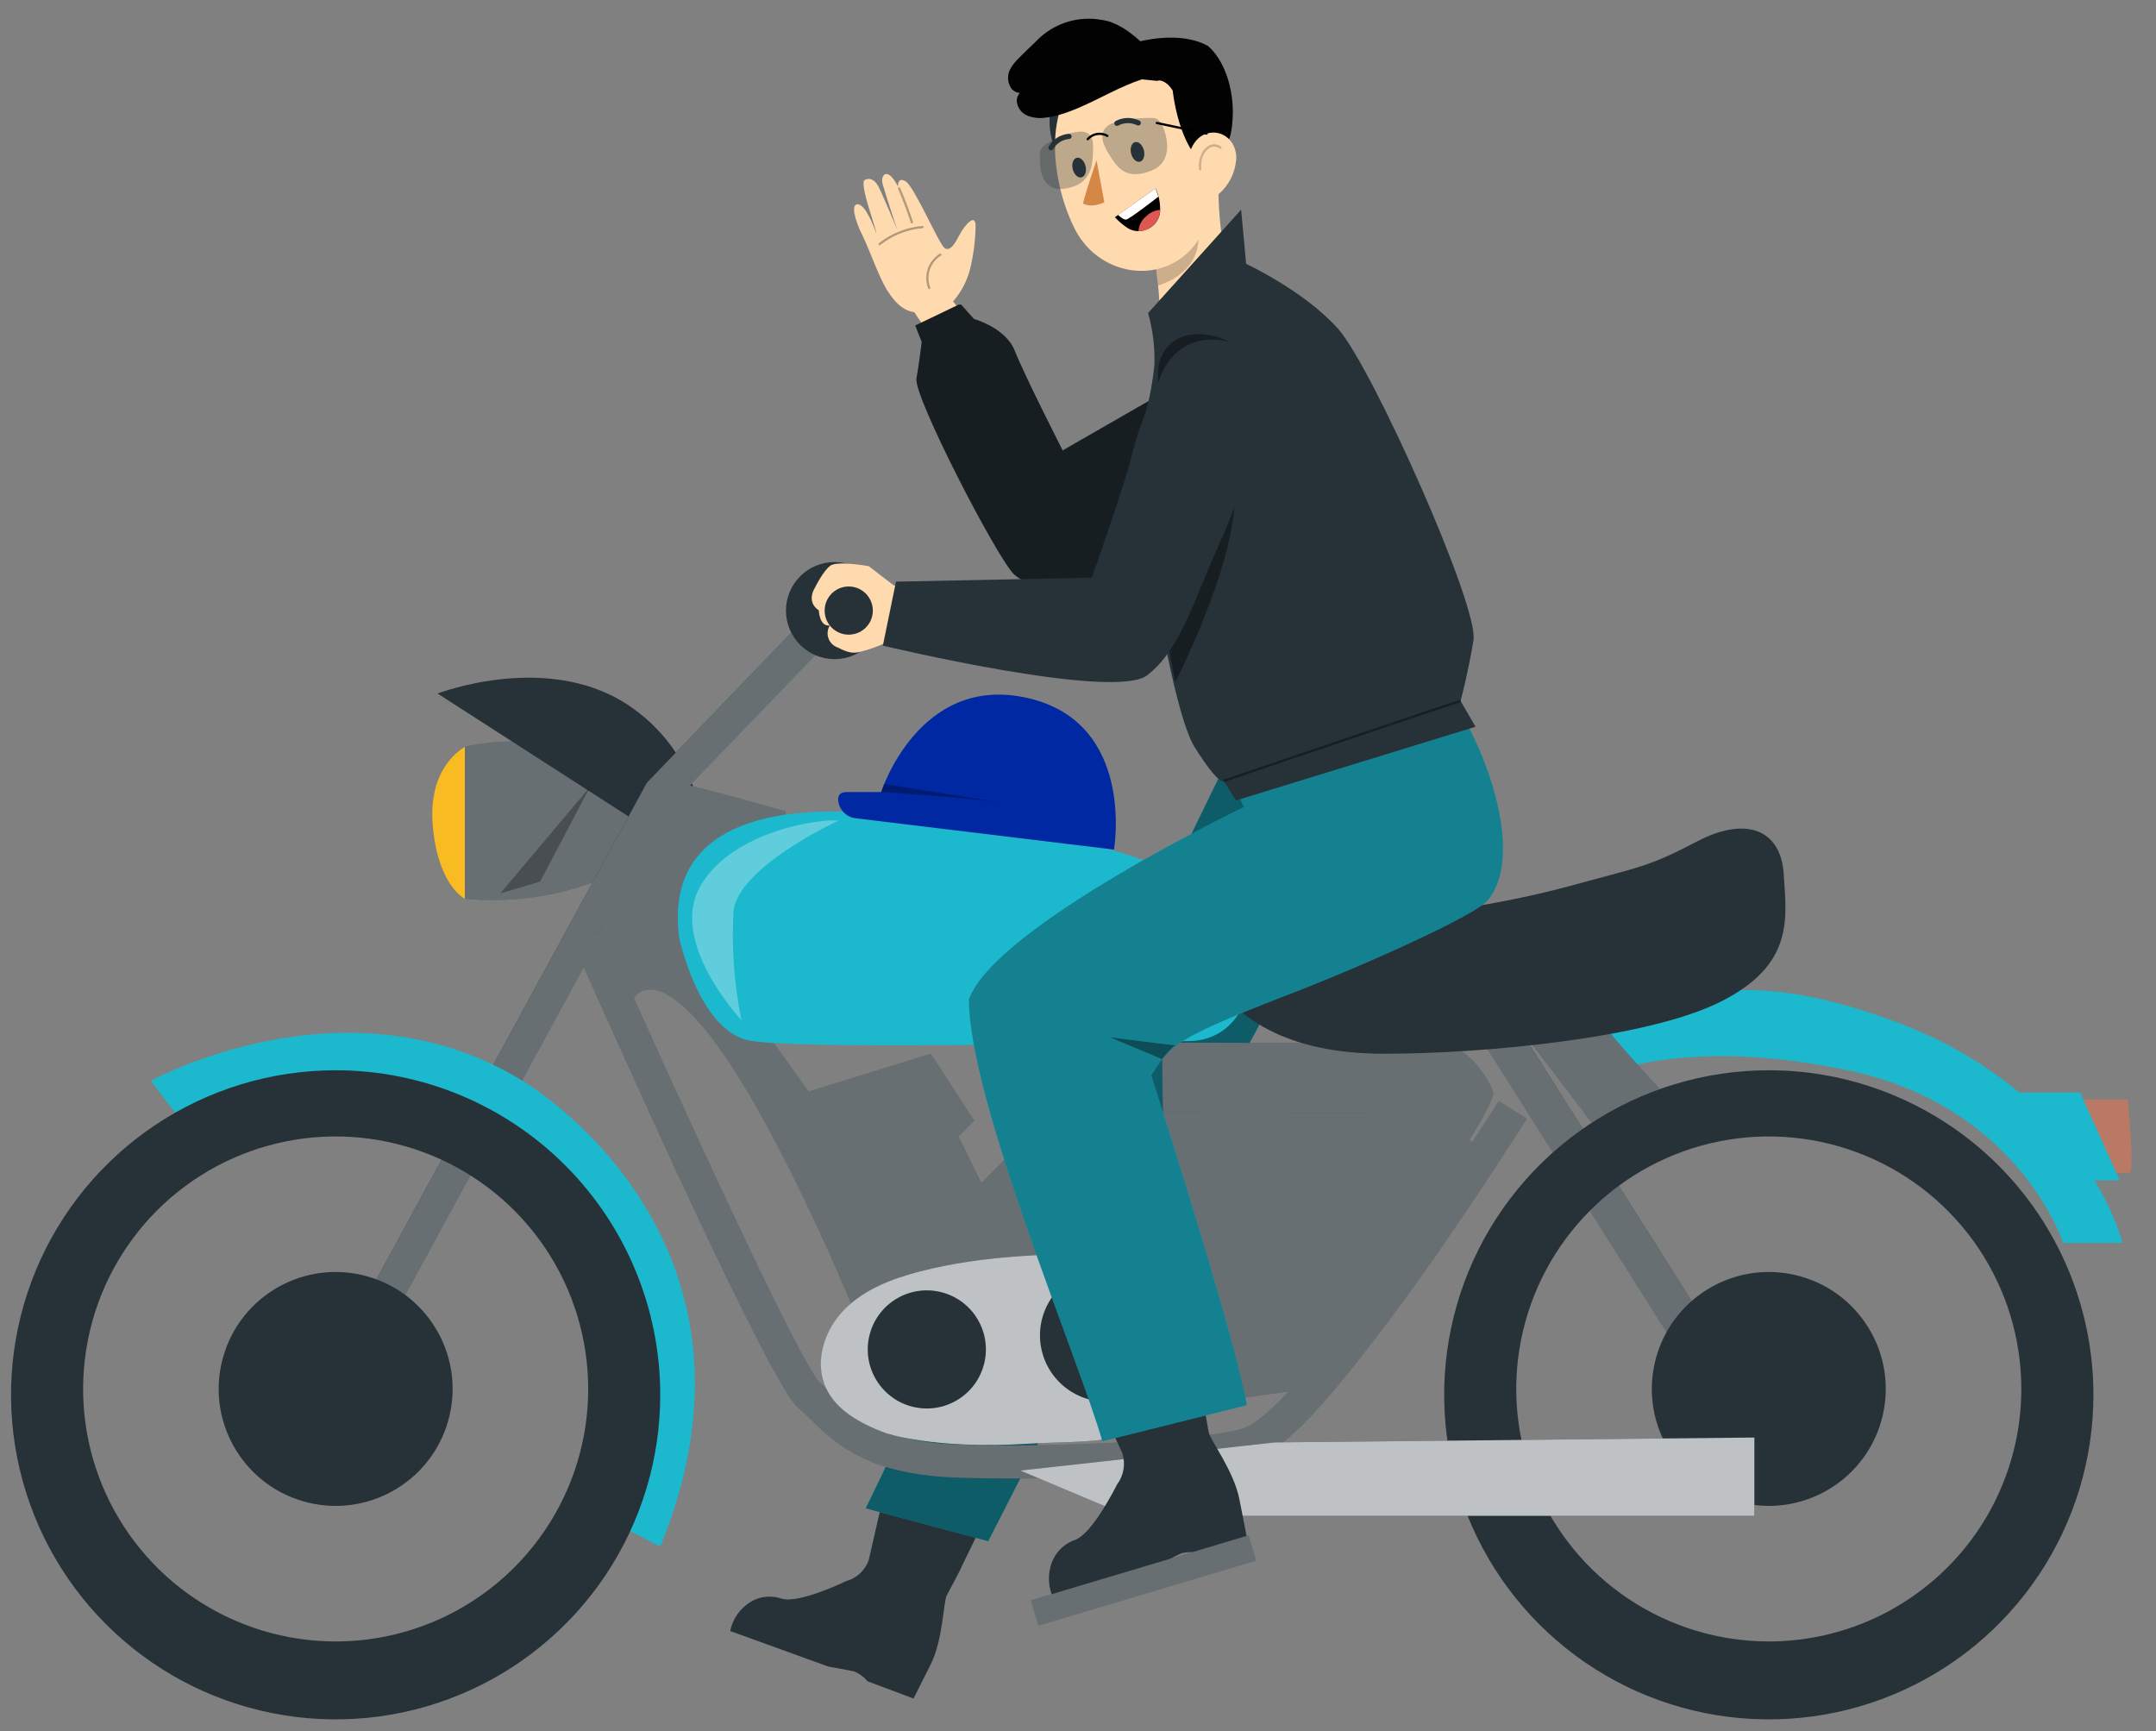 <svg width="71" height="57" viewBox="0 0 71 57" fill="none" xmlns="http://www.w3.org/2000/svg">
<rect x="0" y="0" width="71" height="57" fill="#808080" stroke="none"/>
<path d="M31.404 9.904C31.66 9.605 31.844 9.252 31.943 8.871C32.06 8.397 32.122 7.912 32.128 7.424C32.116 6.998 31.752 7.443 31.606 7.719C31.46 7.995 31.292 8.306 31.102 8.163C30.913 8.02 30.11 6.141 29.824 5.972C29.539 5.804 29.574 6.148 29.574 6.148C29.574 6.148 29.366 5.697 29.165 5.731C29.113 5.739 29.006 5.844 29.068 6.065C29.208 6.56 29.555 7.586 29.555 7.586C29.536 7.527 29.017 6.292 28.915 6.117C28.782 5.888 28.603 5.848 28.473 5.93C28.288 6.046 28.879 7.599 28.858 7.682C28.858 7.682 28.548 6.776 28.27 6.729C27.992 6.681 28.157 7.262 28.399 7.746C28.621 8.19 28.94 9.12 29.21 9.549C29.542 10.079 29.884 10.36 30.465 10.281C30.805 10.239 31.129 10.109 31.404 9.904Z" fill="#FFDAAF"/>
<path opacity="0.3" d="M29.609 6.202C29.766 6.568 29.907 6.94 30.03 7.319" stroke="black" stroke-width="0.074" stroke-linecap="round" stroke-linejoin="round"/>
<path opacity="0.3" d="M28.965 8.038C29.371 7.717 29.862 7.522 30.378 7.477" stroke="black" stroke-width="0.074" stroke-linecap="round" stroke-linejoin="round"/>
<path opacity="0.3" d="M30.969 8.384C30.789 8.495 30.654 8.666 30.586 8.866C30.519 9.067 30.524 9.285 30.6 9.482" stroke="black" stroke-width="0.074" stroke-linecap="round" stroke-linejoin="round"/>
<path d="M30.031 10.128C30.042 10.268 31.06 11.562 30.97 11.562C30.881 11.562 32.092 11.004 32.127 10.931C32.163 10.858 31.187 9.682 31.187 9.682L30.031 10.128Z" fill="#FFDAAF"/>
<path d="M39.902 12.013L34.995 14.832C34.995 14.832 33.768 12.43 33.411 11.539C33.112 10.791 32.074 10.504 32.074 10.504L31.651 10.031H31.573L30.141 10.719L30.353 11.256C30.353 11.256 30.282 11.894 30.181 12.467C30.079 13.041 32.832 18.375 33.395 18.913C33.801 19.302 35.063 19.628 35.701 19.341C37.934 18.334 41.224 14.832 41.224 14.832L39.902 12.013Z" fill="#263238"/>
<path opacity="0.4" d="M39.902 12.013L34.995 14.832C34.995 14.832 33.768 12.43 33.411 11.539C33.112 10.791 32.074 10.504 32.074 10.504L31.651 10.031H31.573L30.141 10.719L30.353 11.256C30.353 11.256 30.282 11.894 30.181 12.467C30.079 13.041 32.832 18.375 33.395 18.913C33.801 19.302 35.063 19.628 35.701 19.341C37.934 18.334 41.224 14.832 41.224 14.832L39.902 12.013Z" fill="black"/>
<path d="M31.177 52.535C31.215 52.458 31.659 51.642 31.656 51.609L33.286 48.265L29.583 47.109L28.607 51.377C28.547 51.543 28.448 51.692 28.318 51.812C28.188 51.931 28.032 52.019 27.861 52.065C27.861 52.065 26.315 52.817 25.74 52.641C25.542 52.573 25.331 52.557 25.125 52.594C24.919 52.632 24.727 52.722 24.567 52.856C24.441 52.956 24.333 53.076 24.247 53.211C24.149 53.362 24.081 53.53 24.047 53.707L27.284 54.879C27.284 54.879 27.951 54.994 28.139 55.039C28.305 55.113 28.453 55.224 28.571 55.362L30.084 55.93C30.084 55.93 30.205 55.689 30.381 55.338L30.382 55.338C30.461 55.18 30.551 55 30.647 54.81C31.057 53.993 31.063 52.767 31.177 52.535Z" fill="#263238"/>
<path d="M40.548 24.782C40.2 25.402 28.508 49.668 28.508 49.668L32.544 50.749L36.081 43.825L44.245 28.564L40.548 24.782Z" fill="#1CB8CE"/>
<path opacity="0.5" d="M40.548 24.782C40.2 25.402 28.508 49.668 28.508 49.668L32.544 50.749L36.081 43.825L44.245 28.564L40.548 24.782Z" fill="black"/>
<path d="M15.311 24.593C15.218 24.655 14.068 25.276 14.255 27.233C14.441 29.191 15.311 29.595 15.311 29.595V24.593Z" fill="#F8BC22"/>
<path d="M20.332 28.691C20.332 28.691 18.292 29.874 15.309 29.595V24.593C15.309 24.593 17.95 23.909 19.939 25.214C21.619 26.316 20.332 28.691 20.332 28.691Z" fill="#263238"/>
<path opacity="0.3" d="M20.332 28.691C20.332 28.691 18.292 29.874 15.309 29.595V24.593C15.309 24.593 17.95 23.909 19.939 25.214C21.619 26.316 20.332 28.691 20.332 28.691Z" fill="white"/>
<path d="M14.41 22.837C14.41 22.837 18.197 21.37 20.886 23.356C22.004 24.164 22.779 25.361 23.06 26.711L21.973 27.704L14.41 22.837Z" fill="#263238"/>
<path d="M70.072 36.203C70.072 36.203 70.299 38.618 70.134 38.618H69.597L68.379 36.203" fill="#B97964"/>
<path d="M11.532 45.996L10.574 45.475L21.299 25.773L26.996 19.858L27.781 20.613L22.187 26.423L11.532 45.996Z" fill="#263238"/>
<g opacity="0.3">
<path d="M11.536 45.996L10.578 45.475L21.303 25.773L27 19.857L27.785 20.613L22.191 26.423L11.536 45.996Z" fill="white"/>
</g>
<path d="M27.482 21.704C28.365 21.704 29.081 20.989 29.081 20.106C29.081 19.223 28.365 18.507 27.482 18.507C26.599 18.507 25.883 19.223 25.883 20.106C25.883 20.989 26.599 21.704 27.482 21.704Z" fill="#263238"/>
<path d="M33.255 48.684C32.579 48.684 31.948 48.672 31.402 48.65C28.531 48.53 27.501 47.525 26.674 46.718C26.535 46.582 26.403 46.454 26.272 46.341C25.333 45.527 20.37 34.434 18.871 31.053L19.868 30.611C22.264 36.017 26.318 44.845 26.992 45.523C27.141 45.652 27.291 45.797 27.435 45.938C28.166 46.651 28.994 47.459 31.448 47.561C34.796 47.7 40.067 47.397 41.006 47.011C42.019 46.593 43.933 44.066 44.852 42.851C46.886 40.165 49.334 36.294 49.359 36.255L50.281 36.837C50.256 36.876 47.783 40.785 45.721 43.508C44.197 45.522 42.61 47.529 41.421 48.018C40.373 48.45 36.346 48.684 33.255 48.684Z" fill="#263238"/>
<g opacity="0.3">
<path d="M33.255 48.684C32.579 48.684 31.948 48.673 31.402 48.65C28.531 48.531 27.501 47.526 26.674 46.718C26.535 46.583 26.403 46.455 26.272 46.341C25.333 45.527 20.37 34.434 18.871 31.053L19.868 30.612C22.264 36.017 26.318 44.845 26.992 45.523C27.141 45.652 27.291 45.798 27.435 45.938C28.166 46.651 28.994 47.459 31.448 47.561C34.796 47.7 40.067 47.397 41.006 47.011C42.019 46.594 43.933 44.066 44.852 42.851C46.886 40.165 49.334 36.294 49.359 36.255L50.281 36.837C50.256 36.877 47.783 40.785 45.721 43.509C44.197 45.522 42.61 47.529 41.421 48.018C40.373 48.45 36.346 48.684 33.255 48.684Z" fill="white"/>
</g>
<path d="M49.565 33.124L48.504 33.795L56.387 46.264L57.449 45.594L49.565 33.124Z" fill="#263238"/>
<path d="M52.449 35.519C52.449 35.519 55.208 34.054 60.854 35.242C66.5 36.431 67.944 40.929 67.944 40.929H69.896C69.896 40.929 68.708 35.964 62.383 33.63C57.069 31.669 55.251 33.035 53.68 33.46C52.109 33.884 52.449 35.519 52.449 35.519Z" fill="#1CB8CE"/>
<path d="M33.594 48.422L36.599 49.686C36.956 49.836 37.34 49.913 37.727 49.913H57.774V47.335L41.976 47.496L33.594 48.422Z" fill="#263238"/>
<path d="M47.028 34.332C46.781 34.36 38.274 34.332 38.274 34.332C38.274 34.332 38.246 39.19 38.604 39.486C38.69 39.57 38.795 39.632 38.91 39.669C39.025 39.705 39.146 39.714 39.265 39.694C39.265 39.694 39.595 41.793 41.825 41.902C44.055 42.01 44.633 41.433 45.376 41.267C46.119 41.102 49.334 36.371 49.171 35.943C49.009 35.516 48.266 34.195 47.028 34.332Z" fill="#263238"/>
<path opacity="0.3" d="M47.028 34.332C46.781 34.36 38.274 34.332 38.274 34.332C38.274 34.332 38.246 39.19 38.604 39.486C38.69 39.57 38.795 39.632 38.91 39.669C39.025 39.705 39.146 39.714 39.265 39.694C39.265 39.694 39.595 41.793 41.825 41.902C44.055 42.01 44.633 41.433 45.376 41.267C46.119 41.102 49.334 36.371 49.171 35.943C49.009 35.516 48.266 34.195 47.028 34.332Z" fill="white"/>
<path d="M21.917 25.719C22.057 25.626 25.877 26.719 25.877 26.719L24.854 33.459L26.625 35.943L30.653 34.698L32.08 36.904L31.567 37.421L32.315 38.957L33.851 37.421V36.624H38.559L47.323 36.671L48.908 37.955L42.755 45.772L39.099 46.282L28.026 42.916C28.026 42.916 25.646 37.137 23.549 34.322C21.451 31.508 20.798 32.943 20.8 32.985L19.578 30.07L21.964 25.952" fill="#263238"/>
<path opacity="0.3" d="M21.917 25.719C22.057 25.626 25.877 26.719 25.877 26.719L24.854 33.459L26.625 35.943L30.653 34.698L32.08 36.904L31.567 37.421L32.315 38.957L33.851 37.421V36.624H38.559L47.323 36.671L48.908 37.955L42.755 45.772L39.099 46.282L28.026 42.916C28.026 42.916 25.646 37.137 23.549 34.322C21.451 31.508 20.798 32.943 20.8 32.985L19.578 30.07L21.964 25.952" fill="white"/>
<path d="M66.418 35.976H68.503L69.804 38.866H68.71L66.418 35.976Z" fill="#1CB8CE"/>
<path d="M52.42 33.191C52.551 33.595 54.659 35.86 54.659 35.86L52.42 36.97L50.402 34.322L52.42 33.191Z" fill="#263238"/>
<g opacity="0.3">
<path d="M49.561 33.124L48.5 33.794L56.383 46.264L57.445 45.593L49.561 33.124Z" fill="white"/>
</g>
<path opacity="0.3" d="M52.42 33.191C52.551 33.595 54.659 35.86 54.659 35.86L52.42 36.97L50.402 34.322L52.42 33.191Z" fill="white"/>
<path d="M14.804 46.612C15.288 44.541 14.002 42.47 11.93 41.986C9.859 41.502 7.787 42.788 7.303 44.859C6.818 46.929 8.105 49.001 10.176 49.485C12.248 49.969 14.32 48.683 14.804 46.612Z" fill="#263238"/>
<path d="M58.249 35.242C56.134 35.242 54.068 35.869 52.31 37.043C50.552 38.217 49.181 39.886 48.372 41.839C47.563 43.792 47.352 45.941 47.764 48.014C48.176 50.087 49.195 51.991 50.69 53.486C52.185 54.981 54.09 55.998 56.163 56.411C58.237 56.823 60.386 56.612 62.34 55.803C64.293 54.994 65.963 53.624 67.137 51.867C68.312 50.109 68.939 48.043 68.939 45.929C68.939 44.526 68.662 43.136 68.125 41.839C67.588 40.543 66.8 39.364 65.808 38.372C64.815 37.38 63.637 36.593 62.34 36.056C61.043 35.518 59.653 35.242 58.249 35.242ZM58.249 54.05C56.604 54.05 54.996 53.562 53.628 52.648C52.261 51.735 51.195 50.436 50.565 48.917C49.936 47.398 49.771 45.726 50.092 44.113C50.413 42.5 51.205 41.019 52.368 39.856C53.531 38.693 55.013 37.902 56.626 37.581C58.239 37.26 59.912 37.425 61.431 38.054C62.951 38.683 64.25 39.749 65.164 41.116C66.077 42.483 66.565 44.091 66.565 45.735C66.565 46.827 66.35 47.908 65.932 48.917C65.514 49.926 64.902 50.842 64.129 51.614C63.357 52.386 62.44 52.999 61.431 53.417C60.422 53.834 59.341 54.05 58.249 54.05Z" fill="#263238"/>
<path d="M61.999 46.612C62.483 44.541 61.197 42.47 59.126 41.986C57.054 41.502 54.982 42.788 54.498 44.859C54.014 46.929 55.3 49.001 57.372 49.485C59.443 49.969 61.515 48.683 61.999 46.612Z" fill="#263238"/>
<path opacity="0.7" d="M33.594 48.422L36.599 49.686C36.956 49.836 37.34 49.913 37.727 49.913H57.774V47.335L41.976 47.496L33.594 48.422Z" fill="white"/>
<path d="M42.881 30.452C42.881 30.452 38.769 30.045 39.673 31.807C40.576 33.569 42.429 34.698 45.592 34.698C48.755 34.698 54.222 34.209 56.662 32.985C59.102 31.762 58.831 30.226 58.74 28.78C58.65 27.335 57.52 26.853 55.894 27.704C54.267 28.555 54.014 28.539 51.646 29.187C49.17 29.864 45.508 30.364 42.881 30.452Z" fill="#263238"/>
<path d="M33.878 47.538C34.75 47.483 35.919 47.511 36.774 47.335C37.629 47.158 38.521 46.934 39.102 46.282C39.696 45.615 39.898 44.915 40.033 44.032C40.123 43.446 39.88 42.581 39.547 42.089C39.272 41.72 38.87 41.465 38.419 41.372C37.971 41.282 37.515 41.247 37.059 41.268C34.786 41.281 32.485 41.298 30.285 41.87C29.378 42.106 28.463 42.455 27.806 43.123C27.148 43.792 26.81 44.846 27.202 45.698C27.551 46.458 28.364 46.882 29.145 47.181C29.145 47.181 30.718 47.738 33.878 47.538Z" fill="#263238"/>
<g opacity="0.7">
<path d="M33.874 47.538C34.746 47.483 35.915 47.511 36.77 47.335C37.625 47.158 38.517 46.934 39.098 46.282C39.692 45.616 39.894 44.915 40.029 44.033C40.119 43.446 39.876 42.581 39.543 42.089C39.268 41.72 38.866 41.465 38.415 41.372C37.968 41.282 37.511 41.247 37.055 41.269C34.782 41.282 32.481 41.298 30.281 41.87C29.374 42.106 28.459 42.455 27.802 43.124C27.144 43.792 26.806 44.846 27.198 45.698C27.547 46.458 28.36 46.882 29.141 47.181C29.141 47.181 30.714 47.738 33.874 47.538Z" fill="white"/>
</g>
<path d="M32.414 44.883C32.662 43.838 32.016 42.79 30.97 42.542C29.925 42.294 28.877 42.94 28.629 43.985C28.381 45.03 29.027 46.078 30.072 46.326C31.118 46.574 32.166 45.928 32.414 44.883Z" fill="#263238"/>
<path d="M37.974 45.514C38.826 44.661 38.826 43.28 37.974 42.428C37.121 41.576 35.739 41.576 34.887 42.428C34.035 43.28 34.035 44.661 34.887 45.514C35.739 46.366 37.121 46.366 37.974 45.514Z" fill="#263238"/>
<path d="M30.668 27.044C30.531 27.023 21.62 25.098 22.364 30.868C22.364 30.868 22.997 33.883 24.636 34.255C26.02 34.569 36.123 34.352 39.223 34.278C39.537 34.271 39.844 34.186 40.117 34.031C40.39 33.875 40.619 33.654 40.785 33.386L40.795 33.369C41.146 32.791 41.189 30.776 39.641 29.453C37.332 27.48 32.669 27.357 30.668 27.044Z" fill="#1CB8CE"/>
<path d="M5.766 36.639L4.965 35.59C4.965 35.59 11.431 32.032 17.208 35.59C17.208 35.59 25.936 40.677 21.744 50.928L20.756 50.421C20.756 50.421 21.225 47.37 20.231 43.239C19.236 39.108 16.366 36.546 12.961 36.048C9.556 35.551 5.766 36.639 5.766 36.639Z" fill="#1CB8CE"/>
<path d="M11.053 35.242C8.939 35.242 6.872 35.869 5.114 37.043C3.356 38.217 1.986 39.886 1.177 41.839C0.368 43.792 0.156 45.941 0.569 48.014C0.981 50.087 1.999 51.991 3.494 53.486C4.989 54.981 6.894 55.998 8.968 56.411C11.041 56.823 13.191 56.612 15.144 55.803C17.098 54.994 18.767 53.624 19.942 51.867C21.116 50.109 21.743 48.043 21.743 45.929C21.743 43.095 20.617 40.376 18.612 38.372C16.608 36.368 13.889 35.242 11.053 35.242ZM11.053 54.05C9.409 54.05 7.801 53.562 6.433 52.648C5.065 51.735 3.999 50.436 3.37 48.917C2.74 47.398 2.576 45.726 2.897 44.113C3.218 42.5 4.01 41.019 5.173 39.856C6.336 38.693 7.818 37.902 9.431 37.581C11.044 37.26 12.716 37.425 14.236 38.054C15.756 38.683 17.054 39.749 17.968 41.116C18.882 42.483 19.37 44.091 19.37 45.735C19.37 46.827 19.155 47.908 18.737 48.917C18.319 49.926 17.706 50.842 16.934 51.614C16.162 52.386 15.245 52.999 14.236 53.417C13.227 53.834 12.146 54.05 11.053 54.05Z" fill="#263238"/>
<path d="M40.646 9.327C40.646 9.327 40.12 8.27 40.124 6.131C40.123 6.129 40.006 6.113 40.005 6.111C40.005 5.812 40.015 5.532 40.031 5.288C40.031 5.285 40.031 5.282 40.03 5.279L37.809 7.726C38.054 8.339 38.178 9.624 38.191 10.179C38.191 10.179 38.118 11.21 39.372 10.894C40.288 10.663 40.646 9.327 40.646 9.327Z" fill="#FFDAAF"/>
<path opacity="0.2" d="M38.016 8.627L39.47 7.829C39.468 8.353 39.205 9.049 38.136 9.407C38.117 9.144 38.076 8.883 38.016 8.627Z" fill="black"/>
<path d="M34.596 3.595C34.457 4.312 34.74 5.719 35.653 5.146C36.363 4.701 35.572 2.856 35.029 2.818C34.873 2.807 34.649 3.321 34.596 3.595Z" fill="#263238"/>
<path d="M39.67 3.961C40.041 5.714 40.191 6.715 39.523 7.811C38.518 9.459 36.231 9.186 35.397 7.544C34.646 6.067 34.264 3.429 35.809 2.344C37.33 1.275 39.386 2.621 39.67 3.961Z" fill="#FFDAAF"/>
<path d="M39.779 1.513C38.632 0.867 36.518 1.482 35.964 2.132C35.881 2.229 37.476 2.603 37.382 2.592L38.108 2.663C38.206 2.615 38.437 2.687 38.619 2.983C38.619 2.983 38.805 4.886 39.746 5.476C40.419 4.947 40.552 4.588 40.592 3.913C40.653 2.907 40.298 1.95 39.779 1.513Z" fill="#020202"/>
<path d="M40.71 5.246C40.693 5.468 40.633 5.684 40.532 5.883C40.431 6.081 40.291 6.257 40.122 6.401C39.664 6.784 39.186 6.433 39.104 5.873C39.03 5.37 39.178 4.564 39.738 4.398C40.289 4.235 40.746 4.696 40.71 5.246Z" fill="#FFDAAF"/>
<path d="M37.671 4.954C37.714 5.132 37.654 5.298 37.537 5.325C37.42 5.352 37.291 5.229 37.248 5.051C37.205 4.873 37.266 4.707 37.382 4.68C37.499 4.653 37.628 4.776 37.671 4.954Z" fill="#263238"/>
<path d="M35.749 5.47C35.792 5.648 35.732 5.814 35.615 5.841C35.498 5.867 35.369 5.745 35.326 5.567C35.283 5.389 35.344 5.223 35.46 5.196C35.577 5.169 35.707 5.292 35.749 5.47Z" fill="#263238"/>
<path d="M36.11 5.279C36.11 5.279 35.758 6.298 35.664 6.702C35.966 6.866 36.368 6.661 36.368 6.661L36.11 5.279Z" fill="#D58745"/>
<path d="M37.535 4.117C37.523 4.126 37.508 4.131 37.493 4.133C37.478 4.134 37.463 4.132 37.449 4.125C37.352 4.078 37.245 4.054 37.137 4.055C37.029 4.056 36.923 4.083 36.827 4.132C36.808 4.144 36.785 4.148 36.763 4.143C36.74 4.138 36.721 4.125 36.709 4.106C36.703 4.096 36.699 4.086 36.697 4.075C36.695 4.064 36.695 4.052 36.697 4.041C36.7 4.031 36.704 4.02 36.711 4.011C36.717 4.002 36.726 3.994 36.735 3.988C36.855 3.923 36.989 3.888 37.126 3.884C37.262 3.881 37.398 3.911 37.52 3.971C37.531 3.975 37.54 3.982 37.548 3.99C37.555 3.998 37.561 4.008 37.565 4.018C37.569 4.029 37.571 4.04 37.571 4.051C37.57 4.062 37.568 4.074 37.563 4.084C37.557 4.097 37.547 4.109 37.535 4.117Z" fill="#263238"/>
<path opacity="0.2" d="M40.191 4.861C40.141 4.82 40.08 4.795 40.016 4.79C39.951 4.784 39.887 4.798 39.83 4.829C39.717 4.894 39.631 4.996 39.585 5.118C39.525 5.261 39.503 5.418 39.522 5.572" stroke="black" stroke-width="0.074" stroke-linecap="round" stroke-linejoin="round"/>
<path d="M38.055 6.201L36.715 7.153C36.846 7.295 36.995 7.42 37.158 7.524C37.238 7.569 37.327 7.597 37.419 7.607C37.51 7.616 37.603 7.607 37.691 7.579C37.822 7.544 37.94 7.472 38.031 7.37C38.121 7.268 38.18 7.143 38.2 7.008C38.222 6.731 38.172 6.453 38.055 6.201Z" fill="black"/>
<path d="M36.82 7.076C36.82 7.076 36.978 7.232 37.079 7.232C37.181 7.232 38.15 6.473 38.15 6.473L38.052 6.201L36.82 7.076Z" fill="white"/>
<path d="M37.492 7.609C37.498 7.512 37.525 7.417 37.571 7.33C37.617 7.244 37.681 7.169 37.759 7.11C37.88 6.992 38.039 6.922 38.207 6.911C38.205 7.013 38.181 7.113 38.137 7.205C38.093 7.297 38.03 7.378 37.952 7.444C37.825 7.555 37.661 7.614 37.492 7.609Z" fill="#DE5753"/>
<path d="M34.615 4.947C34.6 4.948 34.585 4.944 34.571 4.936C34.558 4.928 34.547 4.917 34.539 4.904C34.531 4.89 34.527 4.875 34.527 4.86C34.528 4.844 34.532 4.829 34.54 4.816C34.609 4.699 34.706 4.601 34.821 4.53C34.936 4.459 35.066 4.416 35.202 4.406C35.224 4.406 35.246 4.414 35.263 4.43C35.279 4.446 35.288 4.468 35.289 4.49C35.289 4.502 35.288 4.513 35.283 4.523C35.279 4.533 35.273 4.543 35.266 4.551C35.258 4.559 35.249 4.566 35.239 4.57C35.228 4.575 35.217 4.577 35.206 4.577C35.099 4.586 34.995 4.62 34.905 4.678C34.814 4.735 34.739 4.814 34.686 4.907C34.678 4.919 34.668 4.929 34.656 4.936C34.643 4.943 34.63 4.947 34.615 4.947Z" fill="#263238"/>
<path d="M39.803 47.162C39.785 47.075 39.63 46.123 39.607 46.099L38.818 42.321L35.046 43.725L36.959 47.845C37.015 48.019 37.029 48.205 36.998 48.385C36.968 48.566 36.895 48.737 36.785 48.883C36.785 48.883 35.995 50.482 35.411 50.704C35.206 50.773 35.022 50.894 34.877 51.056C34.733 51.217 34.632 51.413 34.586 51.625C34.546 51.786 34.534 51.953 34.549 52.119C34.565 52.305 34.616 52.486 34.7 52.653L38.1 51.558C38.1 51.558 38.721 51.228 38.903 51.146C39.086 51.101 39.278 51.098 39.463 51.136L41.064 50.641C41.064 50.641 41.01 50.366 40.932 49.967L40.932 49.966C40.897 49.786 40.856 49.581 40.814 49.364C40.631 48.434 39.857 47.425 39.803 47.162Z" fill="#263238"/>
<path d="M47.251 22.168L40.194 24.862L40.964 26.578C40.964 26.578 32.771 30.5 31.91 32.903C31.891 36.206 35.587 44.908 36.302 47.459L41.064 46.27C40.624 43.827 37.911 35.408 37.911 35.408C38.517 34.53 38.346 34.319 42.353 32.779C45.109 31.72 48.602 30.12 48.986 29.652C50.239 28.185 49.002 24.418 47.251 22.168Z" fill="#1CB8CE"/>
<path opacity="0.3" d="M47.251 22.168L40.194 24.862L40.964 26.578C40.964 26.578 32.771 30.5 31.91 32.903C31.891 36.206 35.587 44.908 36.302 47.459L41.064 46.27C40.624 43.827 37.911 35.408 37.911 35.408C38.517 34.53 38.346 34.319 42.353 32.779C45.109 31.72 48.602 30.12 48.986 29.652C50.239 28.185 49.002 24.418 47.251 22.168Z" fill="black"/>
<path d="M41.037 8.689C41.037 8.689 42.955 9.578 44.069 10.831C45.183 12.084 48.709 19.971 48.524 21.084C48.338 22.197 48.099 23.083 48.099 23.083L48.593 23.93L40.704 26.357L40.297 25.713C40.297 25.713 40.171 25.921 39.335 24.593C38.5 23.264 37.217 15.211 37.725 13.592C37.869 13.069 37.967 12.534 38.017 11.994C38.034 11.424 37.963 10.856 37.808 10.308L40.872 6.905L41.037 8.689Z" fill="#263238"/>
<path opacity="0.4" d="M38.488 21.321L38.7 22.459C38.7 22.459 41.426 17.193 40.46 15.211L38.488 21.321Z" fill="black"/>
<path d="M31.389 21.531L29.358 21.07C29.107 21.203 28.845 21.311 28.574 21.394C28.227 21.484 28.104 21.591 27.576 21.316C27.507 21.291 27.445 21.251 27.394 21.198C27.343 21.146 27.304 21.083 27.28 21.014C27.256 20.945 27.248 20.871 27.256 20.799C27.265 20.726 27.289 20.656 27.327 20.594C26.986 20.649 26.964 20.098 26.964 20.098C26.527 19.805 26.838 19.35 26.838 19.35C26.838 19.35 27.113 18.786 27.35 18.622C27.587 18.459 28.608 18.643 28.608 18.643L29.435 19.278L31.794 19.387C31.788 19.428 31.389 21.531 31.389 21.531Z" fill="#FFDAAF"/>
<path d="M38.434 11.995C38.434 11.995 37.6 13.644 37.306 14.868C37.036 15.992 35.954 19.022 35.954 19.022L29.506 19.153L29.074 21.26C29.074 21.26 36.674 23.078 37.774 22.238C38.874 21.398 39.315 19.767 40.078 18.082C40.53 17.086 40.909 16.058 41.212 15.006C41.364 14.497 41.934 12.173 40.679 11.357C39.424 10.542 38.434 11.995 38.434 11.995Z" fill="#263238"/>
<path d="M41.114 50.557L33.949 52.697L34.197 53.527L41.363 51.387L41.114 50.557Z" fill="#263238"/>
<path opacity="0.3" d="M41.114 50.557L33.949 52.697L34.197 53.527L41.363 51.387L41.114 50.557Z" fill="white"/>
<path opacity="0.4" d="M38.271 34.876L36.547 34.155C36.547 34.155 38.838 34.453 38.742 34.42C38.647 34.388 38.271 34.876 38.271 34.876Z" fill="black"/>
<path d="M38.572 2.445C37.989 1.787 37.17 0.78 36.3 0.658C35.908 0.584 35.504 0.608 35.124 0.73C34.744 0.851 34.4 1.066 34.124 1.354C33.624 1.84 33.389 2.048 33.28 2.253C33.221 2.353 33.192 2.469 33.196 2.585C33.2 2.701 33.237 2.814 33.302 2.91C33.338 2.955 33.383 2.992 33.433 3.018C33.484 3.044 33.54 3.059 33.597 3.062C33.654 3.065 33.712 3.056 33.765 3.035C33.818 3.014 33.866 2.982 33.906 2.941C33.854 2.935 33.8 2.94 33.75 2.956C33.699 2.972 33.653 2.998 33.613 3.032C33.573 3.067 33.541 3.11 33.519 3.158C33.496 3.206 33.484 3.258 33.483 3.311C33.488 3.418 33.524 3.522 33.585 3.61C33.647 3.698 33.733 3.766 33.832 3.807C34.033 3.886 34.251 3.908 34.463 3.869C35.84 3.69 37.288 2.343 38.672 2.462" fill="#020202"/>
<path opacity="0.4" d="M38.152 12.589C38.152 12.589 38.588 10.8 40.504 11.258C40.504 11.258 39.522 10.732 38.744 11.183C37.966 11.633 38.152 12.589 38.152 12.589Z" fill="black"/>
<path d="M28.743 20.105C28.743 20.262 28.697 20.416 28.61 20.546C28.522 20.677 28.398 20.778 28.253 20.838C28.108 20.898 27.949 20.914 27.795 20.883C27.641 20.853 27.5 20.777 27.389 20.666C27.278 20.555 27.202 20.414 27.172 20.26C27.141 20.106 27.157 19.947 27.217 19.802C27.277 19.657 27.378 19.533 27.509 19.446C27.639 19.358 27.793 19.312 27.95 19.312C28.054 19.312 28.157 19.332 28.253 19.372C28.35 19.412 28.437 19.471 28.511 19.544C28.584 19.618 28.643 19.706 28.683 19.802C28.723 19.898 28.743 20.001 28.743 20.105Z" fill="#263238"/>
<path opacity="0.3" d="M35.181 4.408C34.882 4.49 34.6 4.629 34.354 4.819C34.324 4.844 34.299 4.874 34.281 4.909C34.262 4.944 34.252 4.982 34.249 5.021C34.226 5.359 34.214 6.32 35.036 6.215C36.005 6.092 35.984 5.343 35.997 4.894C36.009 4.444 35.859 4.203 35.181 4.408Z" fill="#263238"/>
<path opacity="0.3" d="M36.828 3.999C37.215 3.908 37.613 3.871 38.01 3.887C38.051 3.895 38.089 3.911 38.124 3.934C38.158 3.958 38.188 3.988 38.211 4.022C38.413 4.325 38.703 5.294 37.936 5.611C37.031 5.983 36.751 5.45 36.496 5.037C36.242 4.624 36.132 4.149 36.828 3.999Z" fill="#263238"/>
<path d="M38.094 4.049L39.735 4.398" stroke="black" stroke-width="0.074" stroke-linecap="round" stroke-linejoin="round"/>
<path d="M35.82 4.583C35.899 4.493 36.006 4.433 36.124 4.413C36.242 4.393 36.363 4.415 36.467 4.474" stroke="black" stroke-width="0.074" stroke-linecap="round" stroke-linejoin="round"/>
<path d="M33.836 22.983C30.26 22.172 29.018 26.081 29.018 26.081H27.875C27.646 26.081 27.59 26.212 27.604 26.369C27.622 26.518 27.689 26.656 27.796 26.761C27.903 26.866 28.043 26.931 28.192 26.946L36.685 27.976C36.685 27.976 37.412 23.793 33.836 22.983Z" fill="#0028A3"/>
<path opacity="0.3" d="M29.016 26.081C29.016 26.081 31.903 26.264 32.914 26.424C33.925 26.584 29.117 25.812 29.117 25.812L29.016 26.081Z" fill="black"/>
<path opacity="0.4" d="M48.1 23.083C47.97 23.102 40.297 25.713 40.297 25.713" stroke="black" stroke-width="0.074" stroke-miterlimit="10"/>
<path opacity="0.3" d="M27.602 27.026C27.602 27.026 24.263 28.564 24.153 30.036C24.089 31.228 24.178 32.422 24.416 33.591C24.416 33.591 22.002 31.033 23.062 29.179C24.123 27.324 27.128 26.938 27.602 27.026Z" fill="white"/>
<path opacity="0.3" d="M17.786 29.03L19.431 25.908L16.477 29.418L17.786 29.03Z" fill="black"/>
</svg>
